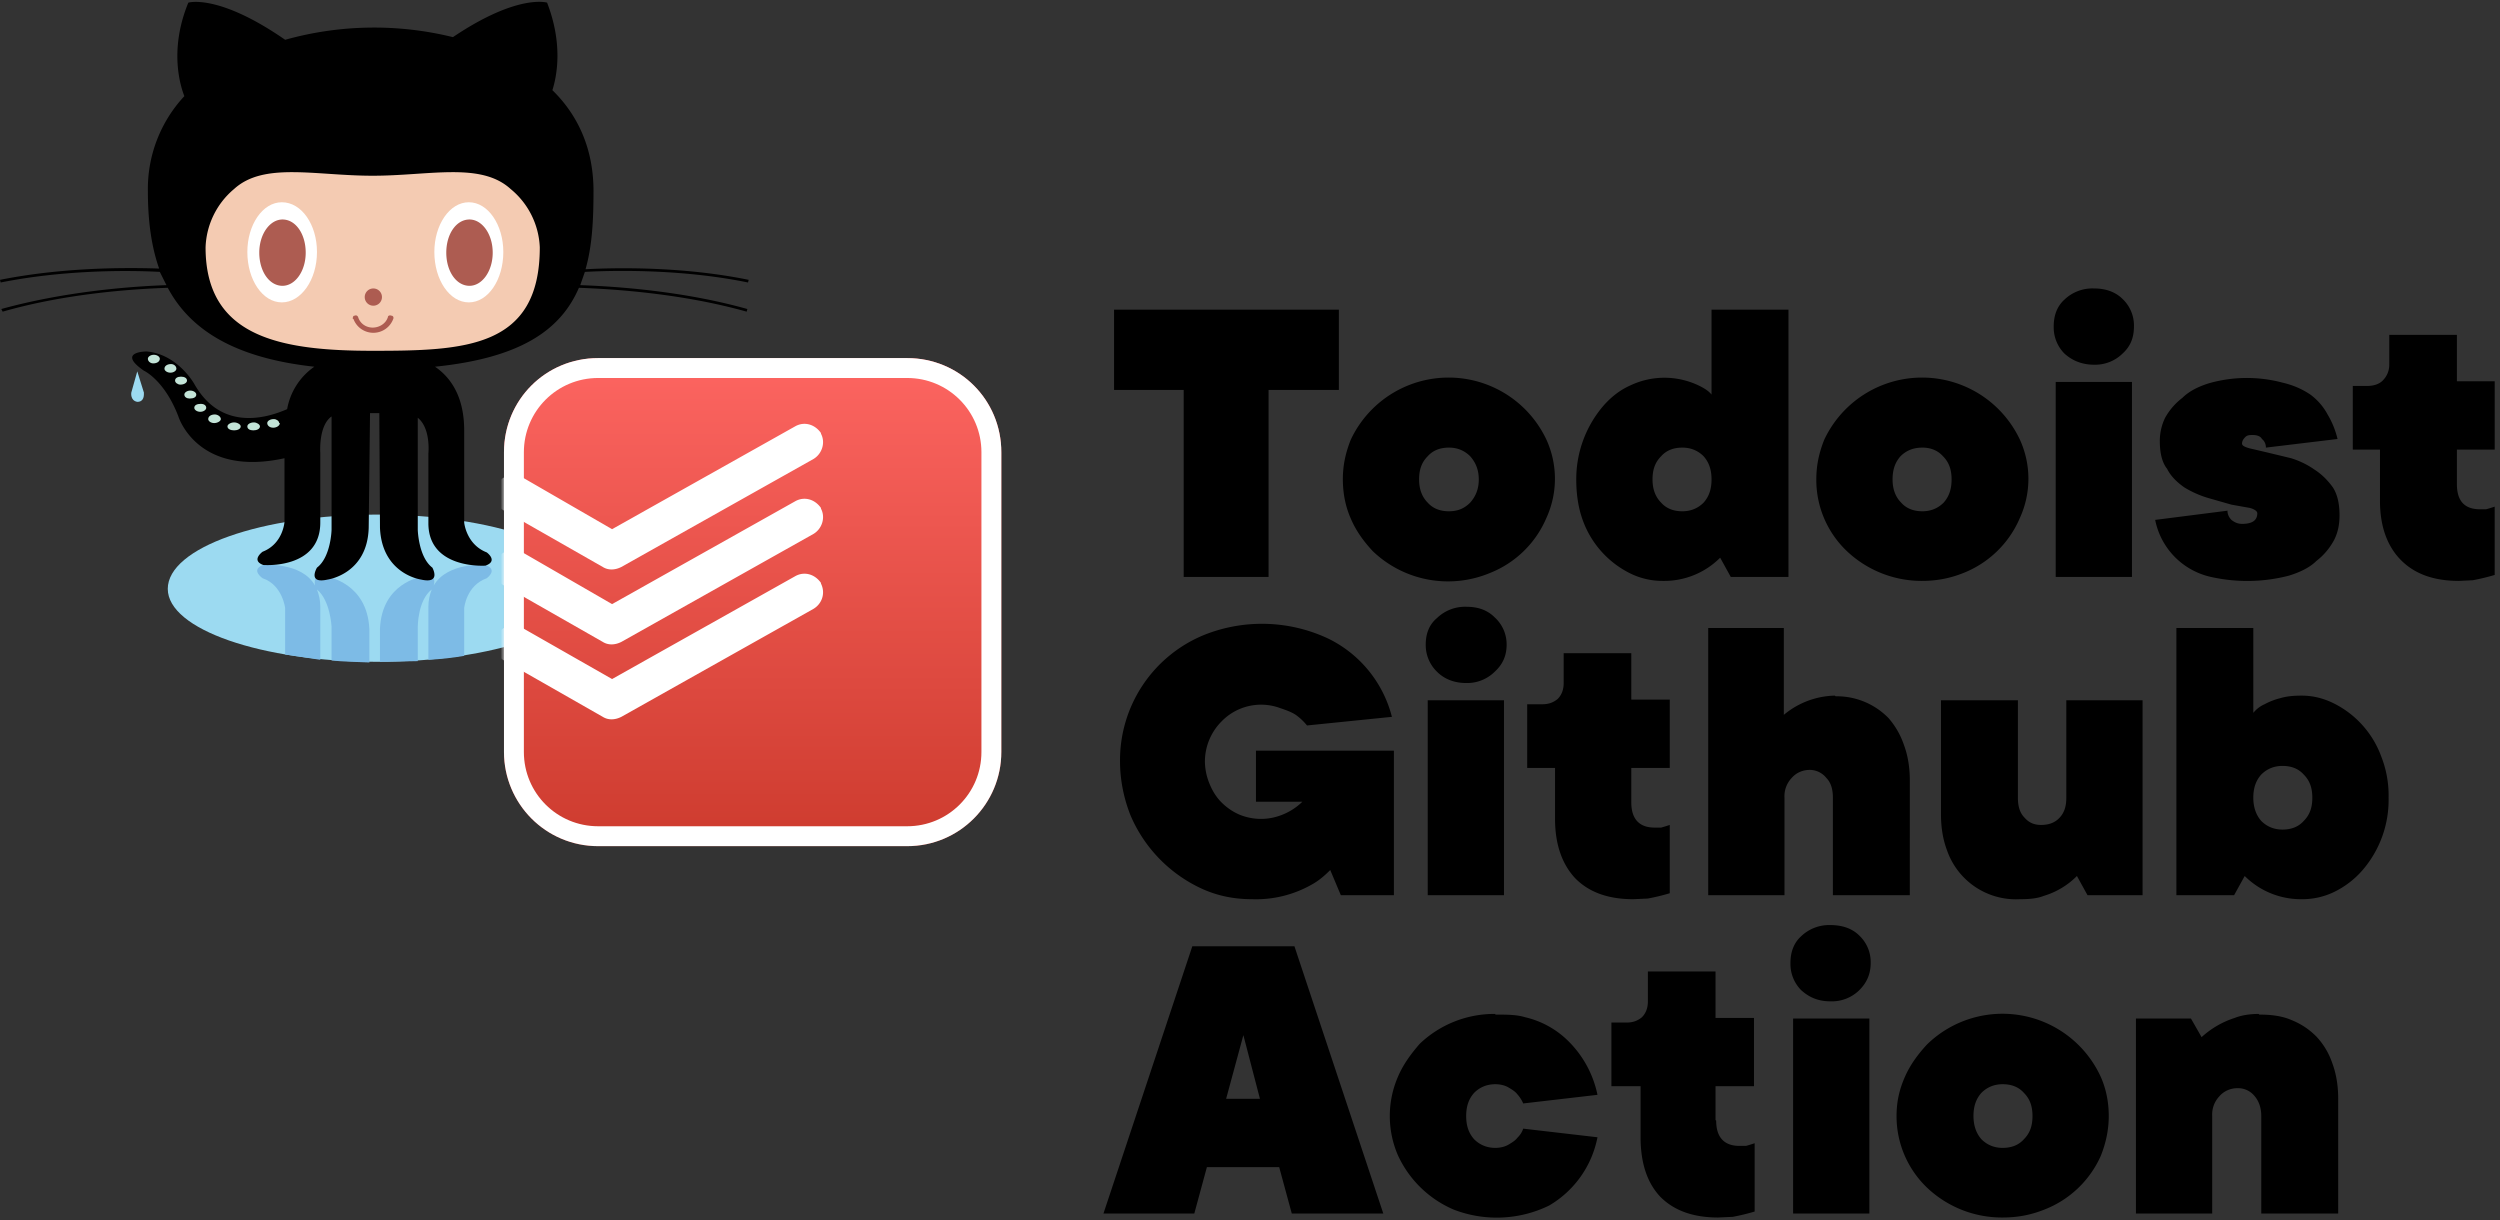 <svg xmlns="http://www.w3.org/2000/svg" fill="none" viewBox="0 0 377 184">
  <rect x="0" y="0" width="377" height="184" fill="#333333" stroke="none"/>
  <defs />
  <path fill="#000"
    d="M191.3 87h-12.8V58.8H168V46.7h33.9v12.1h-10.6V87zM202.5 72.3c0-2.1.4-4 1.2-6a16.3 16.3 0 0129.5 0 14.2 14.2 0 010 11.8 15.4 15.4 0 01-8.5 8.3 16.4 16.4 0 01-17.7-3.3c-1.3-1.4-2.5-3-3.3-4.9-.8-1.8-1.2-3.8-1.2-6zm20.5 0c0-1.5-.5-2.6-1.3-3.5-.9-.9-2-1.3-3.2-1.3-1.3 0-2.4.4-3.2 1.3-.9.9-1.3 2-1.3 3.5 0 1.4.4 2.6 1.3 3.5.8.9 1.9 1.3 3.2 1.3 1.3 0 2.3-.4 3.2-1.3.8-.9 1.3-2 1.3-3.5zM250.8 87.6a11 11 0 01-4.9-1.1 14.4 14.4 0 01-7.2-8c-.7-1.9-1-4-1-6.2a17 17 0 014-11c1.2-1.4 2.6-2.5 4.2-3.2a12 12 0 0110.4.1c.8.4 1.4.8 1.8 1.3V46.7h11.6V87H261l-1.6-2.9a11.9 11.9 0 01-8.6 3.5zm7.3-15.3c0-1.5-.4-2.6-1.2-3.5-.9-.9-2-1.3-3.2-1.3-1.3 0-2.4.4-3.2 1.3-.9.9-1.3 2-1.3 3.5 0 1.4.4 2.6 1.3 3.5.8.9 1.9 1.3 3.2 1.3 1.2 0 2.3-.4 3.2-1.3.8-.9 1.2-2 1.2-3.5zM273.9 72.3c0-2.1.4-4 1.2-6a16.3 16.3 0 0129.5 0 14.2 14.2 0 010 11.8 15.4 15.4 0 01-8.5 8.3c-2 .8-4 1.2-6.3 1.2a16.4 16.4 0 01-11.3-4.5 14.8 14.8 0 01-4.6-10.8zm20.4 0c0-1.5-.4-2.6-1.3-3.5-.8-.9-1.9-1.3-3.1-1.3-1.3 0-2.4.4-3.3 1.3-.8.9-1.2 2-1.2 3.5 0 1.4.4 2.6 1.3 3.5.8.9 1.9 1.3 3.2 1.3 1.2 0 2.3-.4 3.2-1.3.8-.9 1.2-2 1.2-3.5zM321.5 87H310V57.6h11.5V87zm-11.8-37.8c0-1.6.5-3 1.6-4a6.1 6.1 0 014.5-1.7c1.7 0 3.2.5 4.3 1.6a5.5 5.5 0 011.7 4.1c0 1.7-.5 3-1.7 4.1a5.9 5.9 0 01-4.3 1.7c-1.8 0-3.3-.6-4.5-1.7a5.6 5.6 0 01-1.6-4zM335.9 77c0 .5.2 1 .6 1.4.5.4 1 .6 1.6.6 1.5 0 2.3-.5 2.3-1.6 0-.3-.4-.6-1.1-.8l-2.8-.5-3.5-1a15 15 0 01-3.6-1.6c-1-.7-2-1.6-2.6-2.8-.8-1-1.1-2.5-1.1-4.2a8 8 0 01.8-3.5 9.7 9.7 0 012.6-3c1-1 2.4-1.7 4-2.2a20.9 20.9 0 0111.1-.1c1.7.4 3 1 4.2 1.8a9 9 0 012.6 3 13 13 0 011.5 3.7l-10.8 1.3c0-.5-.2-1-.6-1.3-.2-.4-.7-.6-1.4-.6-.4 0-.8 0-1.1.3-.3.3-.5.6-.5 1 0 .3.4.5 1.1.7a596.3 596.3 0 016.3 1.5c1.3.4 2.5 1 3.5 1.7 1.1.7 2 1.6 2.8 2.7.7 1.1 1 2.5 1 4.2 0 1.3-.2 2.5-.8 3.7a9.8 9.8 0 01-2.7 3.2c-1 1-2.5 1.7-4.1 2.2a25 25 0 01-11.8.2 11 11 0 01-8.4-8.6L336 77zM370.5 73c0 2.5 1.1 3.8 3.5 3.8h.9a22.1 22.1 0 001.3-.4v10.3a32 32 0 01-3.3.8l-2.1.1c-3.7 0-6.6-1-8.7-3.1-2.1-2.1-3.2-5.1-3.2-9v-7.7h-4.1v-9.6h2.2c1 0 1.8-.3 2.3-.8.6-.6 1-1.4 1-2.4v-4.5h10.2v7h5.7v10.3h-5.7v5.1zM189.4 113.2h20.8V135h-8l-1.6-3.8c-.8.8-1.7 1.6-2.8 2.2a17 17 0 01-9 2.2c-2.7 0-5.2-.5-7.6-1.6a21.4 21.4 0 01-10.7-11c-1-2.5-1.6-5.3-1.6-8.2a20.4 20.4 0 0112.8-19.1 23.5 23.5 0 0118.6.6 18.1 18.1 0 019.6 11.8l-12.8 1.3c-.5-.6-1-1.1-1.7-1.6-.6-.4-1.4-.7-2.3-1a8.3 8.3 0 00-8.9 2 8.6 8.6 0 00-2.5 6 9 9 0 00.7 3.4c.4 1 1 2 1.8 2.8.8.8 1.7 1.4 2.6 1.8a8.5 8.5 0 005.9.3 9.2 9.2 0 003.7-2.2h-7v-7.7zM226.8 135h-11.5v-29.4h11.5V135zM215 97.2c0-1.6.5-3 1.7-4a6.1 6.1 0 014.4-1.7c1.8 0 3.2.5 4.3 1.6a5.5 5.5 0 011.8 4.1c0 1.7-.6 3-1.8 4.1a5.9 5.9 0 01-4.3 1.7c-1.8 0-3.3-.6-4.4-1.7a5.6 5.6 0 01-1.7-4zM246 121c0 2.5 1.2 3.8 3.5 3.8h1a22.1 22.1 0 001.3-.4v10.3a32 32 0 01-3.3.8l-2.2.1c-3.7 0-6.6-1-8.7-3.1-2-2.1-3.1-5.1-3.1-9v-7.7h-4.2v-9.6h2.3c1 0 1.7-.3 2.3-.8.6-.6.9-1.4.9-2.4v-4.5H246v7h5.8v10.3H246v5.1zM276.8 105a10.9 10.9 0 018 3.3 12 12 0 012.3 4c.6 1.6.9 3.4.9 5.4V135h-11.6v-14.7c0-1.3-.3-2.3-1-3a3.2 3.2 0 00-2.5-1.2c-1 0-2 .4-2.7 1.2a4 4 0 00-1.1 3V135h-11.5V94.7H269v13.1a12.4 12.4 0 017.7-2.9zM304.6 135.6a11 11 0 01-11-7.4c-.6-1.6-.9-3.4-.9-5.4v-17.2h11.6v14.7c0 1.3.3 2.3 1 3 .7.8 1.5 1.1 2.5 1.1 1.1 0 2-.3 2.7-1 .8-.8 1.1-1.8 1.1-3.1v-14.7h11.5V135h-8.3l-1.6-2.9a11.8 11.8 0 01-5 3c-1 .4-2.2.5-3.6.5zM347.1 135.6a12 12 0 01-8.6-3.5l-1.6 2.9h-8.7V94.7h11.6v12.8c.4-.5 1-1 1.7-1.3a10 10 0 012.3-.9c1-.3 2-.4 3.3-.4 1.7 0 3.3.4 4.9 1.2a14.5 14.5 0 017.1 8 16 16 0 011.1 6.2 16.2 16.2 0 01-4 11 13.5 13.5 0 01-4.2 3.2 11 11 0 01-4.9 1.1zm-7.3-15.3c0 1.4.4 2.6 1.2 3.5.9.9 2 1.3 3.2 1.3 1.3 0 2.4-.4 3.2-1.3.9-.9 1.3-2 1.3-3.5s-.4-2.6-1.3-3.5c-.8-.9-1.9-1.3-3.2-1.3-1.2 0-2.3.4-3.2 1.3-.8.9-1.2 2-1.2 3.5zM187.5 156.1l-2.6 9.6h5.1l-2.5-9.6zM182 176l-1.9 7h-13.7l13.4-40.3h15.4l13.4 40.3h-13.8l-1.9-7H182zM225.5 153c1.7 0 3.2 0 4.5.4a13.6 13.6 0 016.3 3.4 15.9 15.9 0 014.6 8.3l-11.2 1.3a5 5 0 00-.9-1.4c-.3-.4-.8-.7-1.3-1-.5-.3-1.2-.5-2-.5-1.2 0-2.3.4-3.2 1.3-.8.9-1.2 2-1.2 3.5s.4 2.6 1.2 3.5c.9.9 2 1.3 3.2 1.3.8 0 1.5-.2 2-.5s1-.6 1.3-1c.4-.4.7-.8.9-1.4l11.2 1.3a15.3 15.3 0 01-7.3 10.3 18 18 0 01-14.4.6 16.3 16.3 0 01-8.4-8.2 14.9 14.9 0 010-11.8c.8-1.9 2-3.5 3.3-5a16.3 16.3 0 0111.4-4.5zM258.8 169c0 2.5 1.2 3.8 3.5 3.8h1a22.1 22.1 0 001.3-.4v10.3a32 32 0 01-3.3.8l-2.2.1c-3.7 0-6.6-1-8.7-3.1-2-2.1-3-5.1-3-9v-7.7H243v-9.6h2.3c1 0 1.7-.3 2.3-.8.6-.6.9-1.4.9-2.4v-4.5h10.2v7h5.8v10.3h-5.8v5.1zM281.9 183h-11.5v-29.4h11.5V183zM270 145.2c0-1.6.5-3 1.6-4a6.1 6.1 0 014.4-1.7c1.8 0 3.3.5 4.4 1.6a5.5 5.5 0 011.7 4.1c0 1.7-.6 3-1.7 4.1a5.9 5.9 0 01-4.4 1.7c-1.8 0-3.2-.6-4.4-1.7a5.6 5.6 0 01-1.6-4zM286 168.3c0-2.1.4-4 1.3-6 .8-1.8 2-3.4 3.3-4.8a16.3 16.3 0 0126.2 4.9c.8 1.8 1.2 3.8 1.2 5.9 0 2-.4 4-1.2 6a15.4 15.4 0 01-8.5 8.1c-2 .8-4 1.2-6.3 1.2a16.4 16.4 0 01-11.4-4.5 14.9 14.9 0 01-4.6-10.8zm20.5 0c0-1.5-.4-2.6-1.3-3.5-.8-.9-1.9-1.3-3.2-1.3-1.2 0-2.3.4-3.2 1.3-.8.9-1.2 2-1.2 3.5 0 1.4.4 2.6 1.2 3.5.9.9 2 1.3 3.2 1.3 1.3 0 2.4-.4 3.2-1.3.9-.9 1.3-2 1.3-3.5zM340.7 153c1.8 0 3.4.2 4.8.8 1.5.6 2.7 1.4 3.8 2.5a11 11 0 012.4 4c.6 1.6.9 3.4.9 5.4V183H341v-14.7c0-1.3-.4-2.3-1-3a3.2 3.2 0 00-2.6-1.2c-1 0-2 .4-2.7 1.2a4 4 0 00-1.1 3V183h-11.5v-29.4h8.3l1.6 2.8a13.6 13.6 0 015-2.9c1-.4 2.3-.6 3.6-.6z" />
  <path fill="#9CDAF1"
    d="M88.6 88.8c0 6.1-14.2 11-31.7 11s-31.6-4.9-31.6-11c0-6.2 14.1-11.2 31.6-11.2s31.7 5 31.7 11.2z" />
  <path fill="#7DBBE6"
    d="M48.3 99.5v-8c0-1-.2-1.8-.5-2.6 2 1.6 2.2 5.6 2.2 5.6v5.1c1.8.2 3.7.2 5.7.3v-5c-.3-7-6.3-7.9-6.3-7.9-2.1-.5-2 .6-1.9 1.3-2-3.6-7.8-3.1-7.8-3.1-2 .7-.1 2-.1 2 3 1 3.4 4.5 3.4 4.5v7l5.3.8zM73.2 85.2s-5.7-.5-7.8 3.1c.2-.7.3-1.8-1.9-1.3 0 0-5.9.9-6.2 7.8v5l5.7-.1v-5.2s0-4 2.1-5.6c-.3.8-.5 1.6-.5 2.6v8c1.9-.1 3.7-.3 5.4-.6v-7.2s.3-3.4 3.4-4.5c0 0 1.8-1.3-.2-2z" />
  <path fill="#000"
    d="M112.8 42.6l.1-.4c-9.3-1.9-18.8-1.9-24.6-1.6 1-3.5 1.2-7.4 1.2-11.8 0-6.3-2.3-11.4-6.2-15.2.7-2.2 1.6-7-.8-13.2 0 0-4.4-1.4-14.2 5.2A49.7 49.7 0 0043 6C32.9-1 28.4.4 28.4.4c-3 7.3-1.1 12.8-.6 14.1a20.5 20.5 0 00-5.5 14.3c0 4.4.5 8.3 1.7 11.7-5.8-.2-15-.1-24 1.7l.1.4c9-1.8 18.3-1.9 24-1.6l1 2c-5.7.2-15.5 1-24.9 3.6l.2.4c9.4-2.7 19.2-3.4 24.9-3.6 3.4 6.4 10.2 10.6 22.1 11.9a9.9 9.9 0 00-4.1 6.4c-2.3 1-9.7 3.8-14-3.8 0 0-2.5-4.5-7.2-4.9 0 0-4.6 0-.4 2.9 0 0 3.1 1.4 5.2 6.9 0 0 2.8 9.2 16 6.3v9.6s-.2 3.3-3.3 4.5c0 0-1.8 1.3.1 2 0 0 8.6.7 8.6-6.4V68.3s-.3-4.1 1.7-5.5v17.1s-.1 4.1-2.2 5.7c0 0-1.5 2.5 1.6 1.8 0 0 6-.8 6.2-7.8l.2-17.3h1.4l.1 17.3c.3 7 6.2 7.8 6.2 7.8 3.1.7 1.7-1.8 1.7-1.8-2.1-1.6-2.2-5.7-2.2-5.7V63c2 1.6 1.6 5.4 1.6 5.4v10.5c0 7 8.6 6.4 8.6 6.4 2-.7.2-2 .2-2-3.1-1.2-3.4-4.5-3.4-4.5V64.9c0-5.3-2.2-8.1-4.4-9.6 12.7-1.3 18.9-5.4 21.7-11.9 5.6.2 15.7.9 25.3 3.6l.1-.4c-9.6-2.7-19.6-3.4-25.2-3.6l.7-2c5.7-.3 15.3-.3 24.6 1.6z" />
  <path fill="#F4CBB2"
    d="M77 28.5a12 12 0 014.4 8.8c0 15.2-11.3 15.6-25.2 15.6-14 0-25.2-2.1-25.2-15.6a12 12 0 014.3-8.8c4.5-4.1 12.2-2 20.9-2 8.6 0 16.3-2.1 20.8 2z" />
  <path fill="#fff"
    d="M47.8 38c0 4.2-2.4 7.6-5.3 7.6s-5.2-3.4-5.2-7.6c0-4.1 2.3-7.5 5.2-7.5 3 0 5.3 3.4 5.3 7.5zm28.1 0c0 4.2-2.3 7.6-5.2 7.6-2.9 0-5.2-3.4-5.2-7.6 0-4.1 2.3-7.5 5.2-7.5 2.9 0 5.2 3.4 5.2 7.5z" />
  <path fill="#AD5C51"
    d="M46.1 38.1c0 2.8-1.6 5-3.5 5-2 0-3.5-2.2-3.5-5s1.6-5 3.5-5c2 0 3.5 2.2 3.5 5zm28.2 0c0 2.8-1.6 5-3.5 5-2 0-3.5-2.2-3.5-5s1.5-5 3.5-5c1.9 0 3.5 2.2 3.5 5zM56.3 46.1a1.3 1.3 0 100-2.6 1.3 1.3 0 000 2.6zM53.2 48.1c0-.2 0-.5.3-.5.2-.1.4 0 .5.2.3 1 1.2 1.6 2.2 1.6 1 0 2-.6 2.3-1.6 0-.2.3-.3.5-.2.3 0 .4.3.3.5a3.2 3.2 0 01-6 0h-.1z" />
  <path fill="#C3E4D8"
    d="M24.1 54.1c0 .4-.4.7-1 .7-.4 0-.8-.3-.8-.7 0-.3.4-.6.9-.6s.9.3.9.6zm2.5 1.5c0 .3-.4.6-.9.6s-.9-.3-.9-.6c0-.4.4-.7 1-.7.4 0 .8.3.8.7zm1.6 1.8c0 .3-.4.6-1 .6-.4 0-.8-.3-.8-.6 0-.4.4-.6.9-.6s.9.2.9.6zm1.4 2.1c0 .4-.4.6-1 .6-.4 0-.8-.2-.8-.6 0-.3.4-.6.9-.6s.9.3.9.6zm1.5 2c0 .3-.4.6-.9.6s-.9-.3-.9-.6c0-.4.4-.6 1-.6.4 0 .8.2.8.6zm2.2 1.7c0 .3-.5.6-1 .6s-.9-.3-.9-.6c0-.4.4-.7 1-.7.4 0 .9.3.9.7zm3 1.1c0 .4-.5.6-1 .6s-1-.2-1-.6c0-.3.5-.6 1-.6s1 .3 1 .6zm2.9 0c0 .4-.5.6-1 .6s-.9-.2-.9-.6c0-.3.4-.6 1-.6.4 0 .9.3.9.6zm3-.5c0 .4-.5.7-1 .7s-.9-.3-.9-.7c0-.3.4-.6 1-.6.4 0 .8.3.8.6z" />
  <path fill="#9CDAF1" d="M20.7 56l-.9 3.2s-.2 1.2.9 1.4c1.1 0 1-1.1 1-1.4l-1-3.2z" />
  <path fill="url(#paint0_linear)"
    d="M76 68.2C76 60.3 82.3 54 90.2 54h46.6c7.9 0 14.2 6.3 14.2 14.2v45.2c0 7.8-6.3 14.2-14.2 14.2H90.2c-7.9 0-14.2-6.4-14.2-14.2V68.2z" />
  <path fill="#fff" fill-rule="evenodd"
    d="M136.8 57H90.2C84 57 79 62 79 68.2v45.2c0 6.2 5 11.2 11.2 11.2h46.6c6.2 0 11.2-5 11.2-11.2V68.2c0-6.2-5-11.2-11.2-11.2zm-46.6-3C82.3 54 76 60.3 76 68.2v45.2c0 7.8 6.3 14.2 14.2 14.2h46.6c7.9 0 14.2-6.4 14.2-14.2V68.2c0-7.9-6.3-14.2-14.2-14.2H90.2z"
    clip-rule="evenodd" />
  <mask id="a" width="75" height="74" x="76" y="54" maskUnits="userSpaceOnUse">
    <path fill="#C4C4C4"
      d="M76 68.2C76 60.3 82.3 54 90.2 54h46.6c7.9 0 14.2 6.3 14.2 14.2v45.2c0 7.8-6.3 14.2-14.2 14.2H90.2c-7.9 0-14.2-6.4-14.2-14.2V68.2z" />
  </mask>
  <g fill="#fff" fill-rule="evenodd" clip-rule="evenodd" mask="url(#a)">
    <path
      d="M123.8 65.4c.7 1.3.2 3-1.1 3.8l-29 16.3c-1 .5-2 .5-2.8 0L76 77a2.8 2.8 0 012.8-5l13.5 7.8 27.6-15.5c1.4-.8 3-.3 3.9 1z" />
    <path
      d="M123.8 76.7c.7 1.3.2 3-1.1 3.8l-29 16.3c-1 .5-2 .5-2.8 0L76 88.3a2.8 2.8 0 012.8-5l13.5 7.8 27.6-15.5c1.4-.8 3-.3 3.9 1z" />
    <path
      d="M123.8 88c.7 1.4.2 3-1.1 3.8l-29 16.3c-1 .5-2 .5-2.8 0L76 99.6a2.8 2.8 0 012.8-4.9l13.5 7.7 27.6-15.5c1.4-.8 3-.3 3.9 1z" />
  </g>
  <defs>
    <linearGradient id="paint0_linear" x1="113.5" x2="113.5" y1="54" y2="127.6" gradientUnits="userSpaceOnUse">
      <stop stop-color="#FD6561" />
      <stop offset="1" stop-color="#CD3B2E" />
    </linearGradient>
  </defs>
</svg>